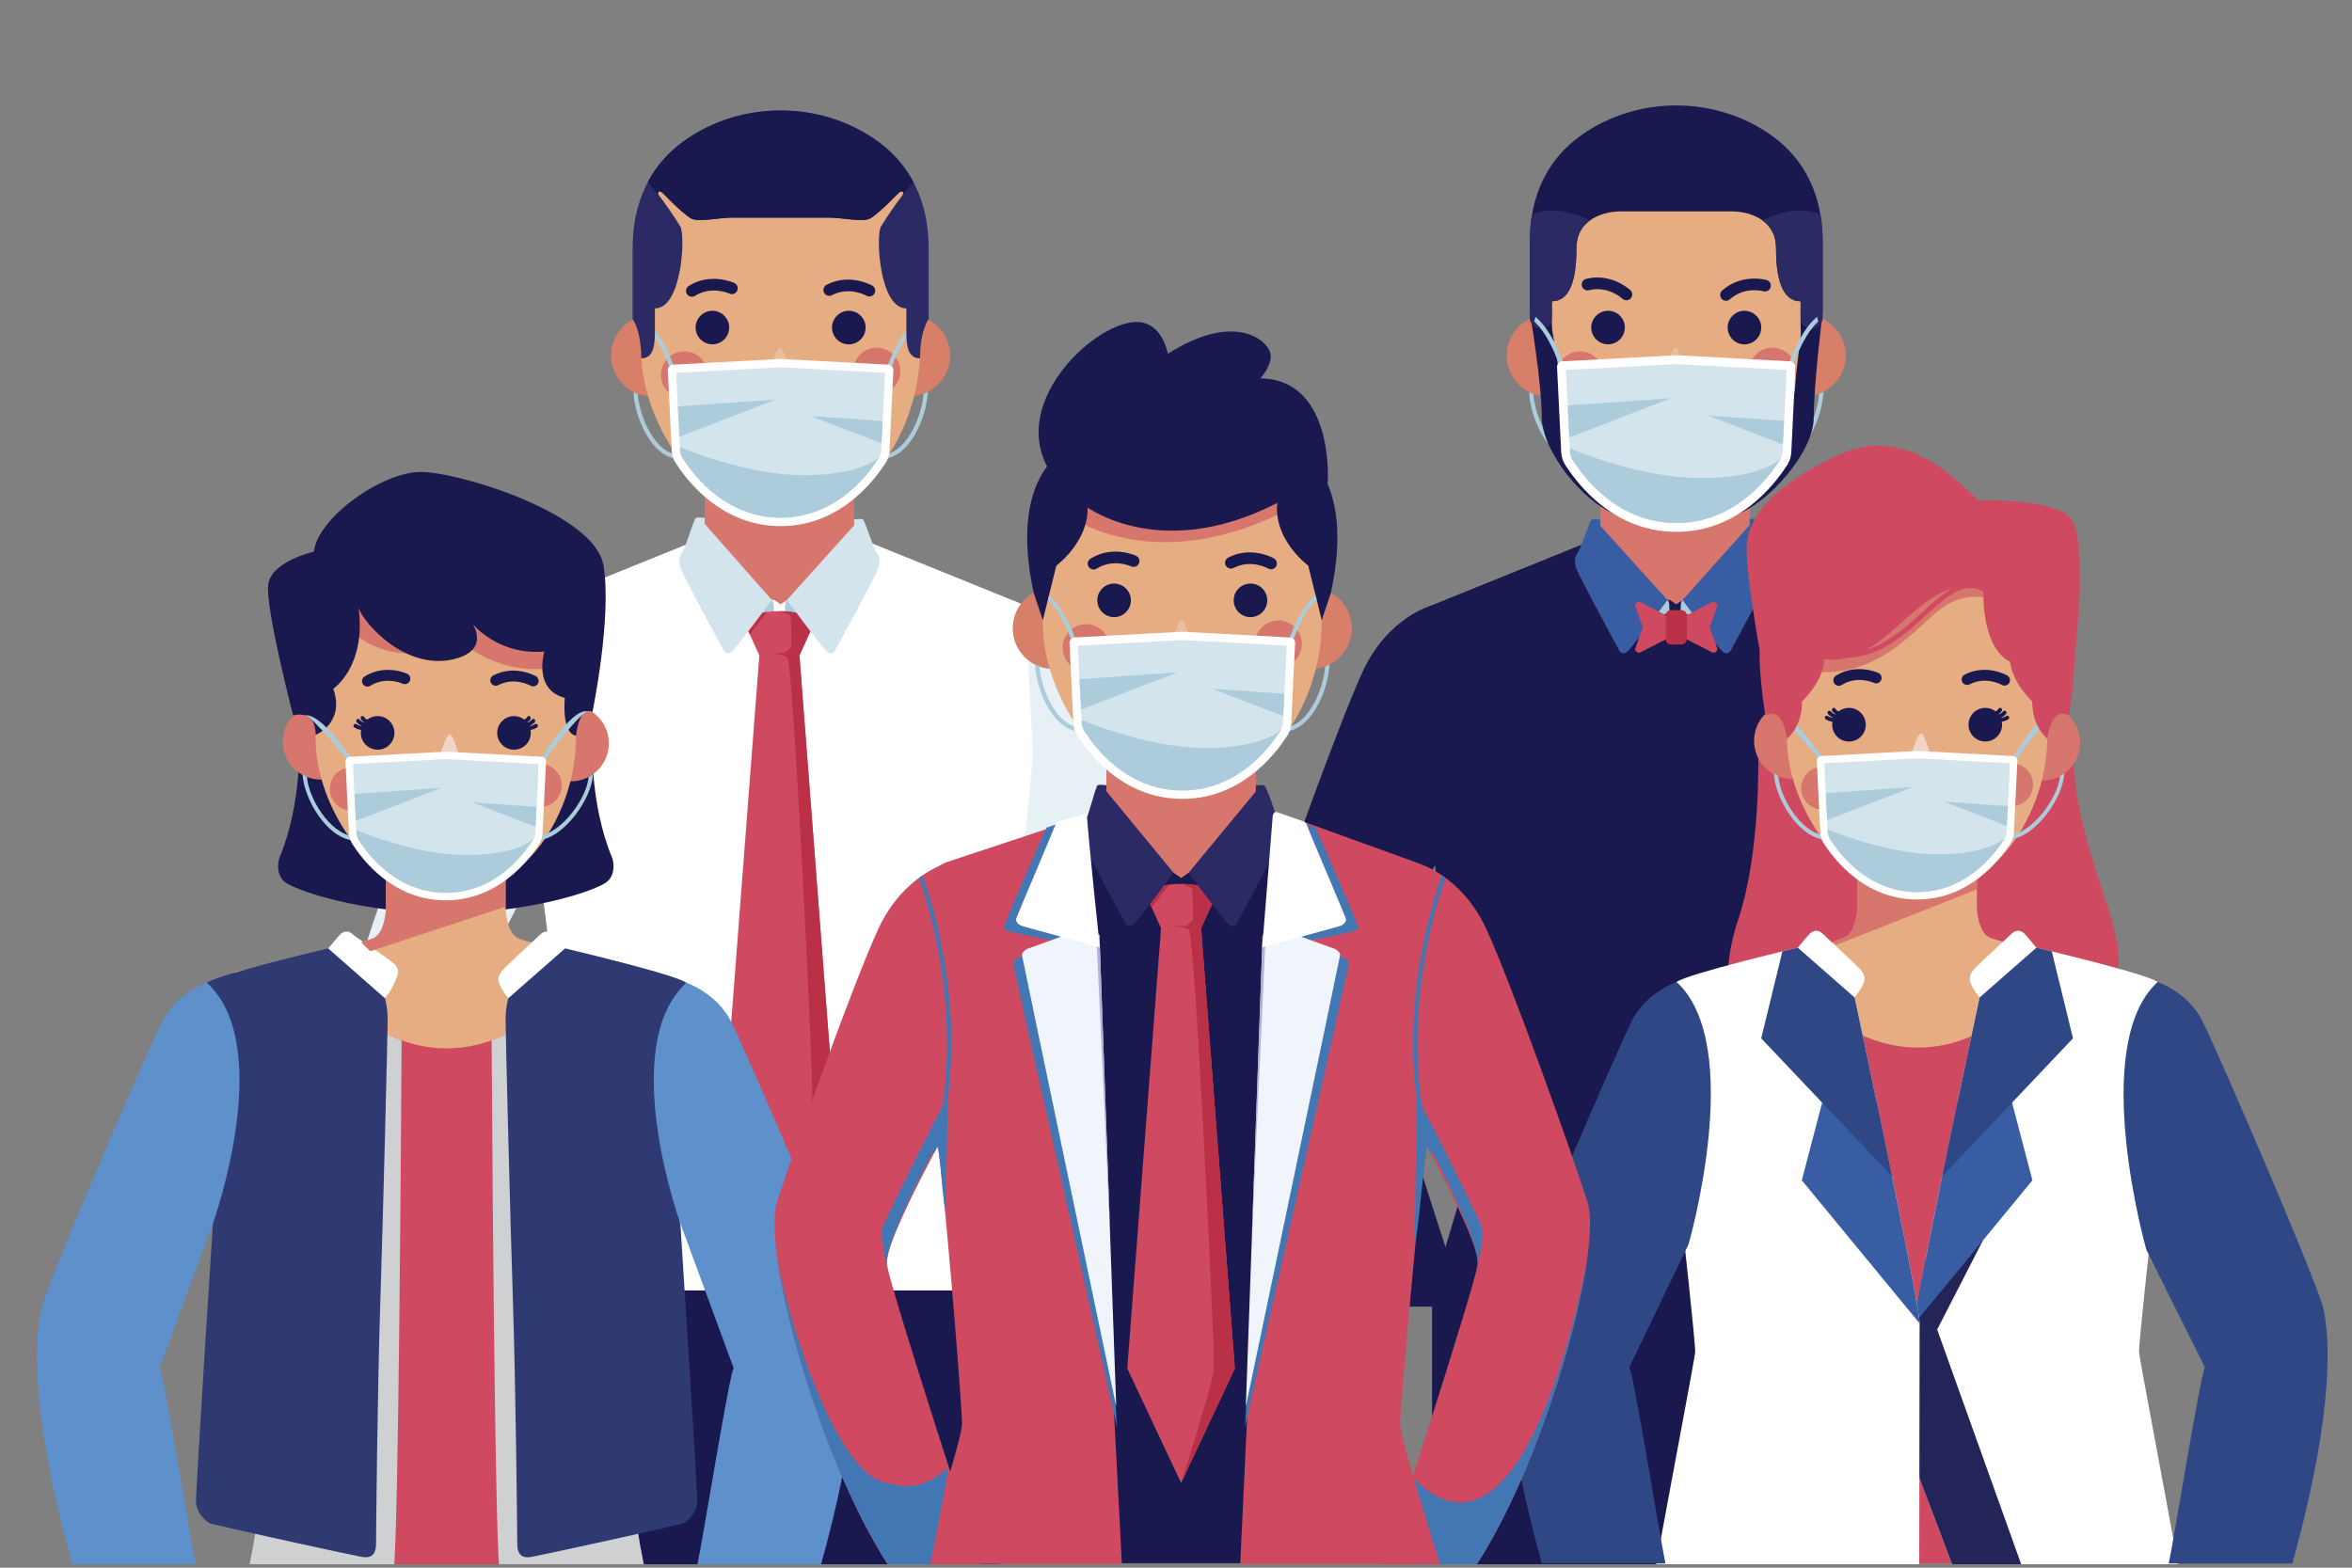 <?xml version="1.0" encoding="utf-8"?>
<!-- Generator: Adobe Illustrator 23.0.1, SVG Export Plug-In . SVG Version: 6.00 Build 0)  -->
<svg version="1.1" id="OBJECTS" xmlns="http://www.w3.org/2000/svg" xmlns:xlink="http://www.w3.org/1999/xlink" x="0px" y="0px"
	 viewBox="0 0 750 500" style="enable-background:new 0 0 750 500;" xml:space="preserve">
<rect x="0" y="0" width="750" height="500" fill="#808080" stroke="none"/>
<style type="text/css">
	.st0{fill-rule:evenodd;clip-rule:evenodd;fill:#19194F;}
	.st1{fill-rule:evenodd;clip-rule:evenodd;fill:#D7766D;}
	.st2{fill-rule:evenodd;clip-rule:evenodd;fill:#ACCBDB;}
	.st3{fill-rule:evenodd;clip-rule:evenodd;fill:#385DA2;}
	.st4{fill-rule:evenodd;clip-rule:evenodd;fill:#D77F68;}
	.st5{fill-rule:evenodd;clip-rule:evenodd;fill:#E6AD83;}
	.st6{fill-rule:evenodd;clip-rule:evenodd;fill:#EBBF9E;}
	.st7{fill-rule:evenodd;clip-rule:evenodd;fill:#12151D;}
	.st8{fill-rule:evenodd;clip-rule:evenodd;fill:#FFFFFF;}
	.st9{fill-rule:evenodd;clip-rule:evenodd;fill:#D26070;}
	.st10{fill-rule:evenodd;clip-rule:evenodd;fill:#CF4A60;}
	.st11{fill-rule:evenodd;clip-rule:evenodd;fill:#BA3147;}
	.st12{fill-rule:evenodd;clip-rule:evenodd;fill:#2C2A64;}
	.st13{fill-rule:evenodd;clip-rule:evenodd;fill:#D3E4EC;}
	.st14{fill-rule:evenodd;clip-rule:evenodd;fill:#E7F0F4;}
	.st15{fill-rule:evenodd;clip-rule:evenodd;fill:#F1D3C8;}
	.st16{fill-rule:evenodd;clip-rule:evenodd;fill:#CFD0D2;}
	.st17{fill-rule:evenodd;clip-rule:evenodd;fill:#2F3A72;}
	.st18{fill-rule:evenodd;clip-rule:evenodd;fill:#5E90CC;}
	.st19{fill-rule:evenodd;clip-rule:evenodd;fill:#232458;}
	.st20{fill-rule:evenodd;clip-rule:evenodd;fill:#304786;}
	.st21{fill-rule:evenodd;clip-rule:evenodd;fill:#4377B3;}
	.st22{fill-rule:evenodd;clip-rule:evenodd;fill:#F0F5FB;}
	.st23{fill-rule:evenodd;clip-rule:evenodd;fill:#ADB3D9;}
</style>
<g>
	<polygon class="st0" points="612.38,408.03 456.65,408.03 456.65,498.9 602.51,498.9 	"/>
	<path class="st0" d="M456.51,193.09c0,0-13.96,3.75-21.93,21.02c-7.98,17.26-27.41,71.76-32.27,87.05
		c-4.86,15.29,12.77,80.71,35.25,115.57h29.54c0,0-28.53-87.21-29.76-95.6c-1.23-8.38,27-57.21,27-57.21
		C472.12,239.46,471.65,215.03,456.51,193.09z"/>
	<path class="st1" d="M534.13,107.32L534.13,107.32c13.11,0,23.83,18.34,23.83,40.75v33.1c0,22.41-10.72,40.75-23.83,40.75l0,0
		c-13.11,0-23.83-18.34-23.83-40.75v-33.1C510.3,125.65,521.02,107.32,534.13,107.32z"/>
	<path class="st0" d="M612.53,193.09c0,0,13.96,3.75,21.93,21.02c7.98,17.26,27.41,71.76,32.27,87.05
		c4.86,15.29-12.77,80.71-35.25,115.57h-29.54c0,0,28.53-87.21,29.76-95.6c1.23-8.38-27-57.21-27-57.21
		C596.91,239.46,597.38,215.03,612.53,193.09z"/>
	<path class="st0" d="M540.38,190.93l-3.86,0.46l-2,1.37l-2-1.37l-3.86-0.46l-22.75-17.85l-49.4,20l-2.46,47.4
		c3.69,47.11,15.29,122.65,15.29,126.3c0,3.65-7.83,29.24-12.69,44.79h77.87h77.87c-4.86-15.56-12.69-41.14-12.69-44.79
		c0-3.65,11.6-79.19,15.29-126.3l-2.46-47.4l-49.4-20L540.38,190.93z"/>
	<path class="st2" d="M529.43,191.73l2.31-0.34c0,0,0.46,0.42,0.52,1.15c0.07,0.72,0.12,2.86,0.12,2.86l-1.77,0.55
		c0,0-3.5,0.09-3.47-0.04C527.18,195.77,529.43,191.73,529.43,191.73z"/>
	<path class="st2" d="M538.83,191.73l-2.31-0.34c0,0-0.46,0.42-0.52,1.15c-0.07,0.72-0.12,2.86-0.12,2.86l1.77,0.55
		c0,0,3.5,0.09,3.47-0.04C541.08,195.77,538.83,191.73,538.83,191.73z"/>
	<path class="st3" d="M557.96,165.53c0,0,2.05-0.31,2.76,0c0.71,0.31,3.12,8.85,4.61,10.95c0,0,1.35,1.73,0.35,4.62
		c-0.99,2.9-13.96,26.69-13.96,26.69s-0.92,1.26-2.41,0.03c-1.49-1.23-12.79-16.43-12.79-16.43l21.44-23.95V165.53z"/>
	<path class="st3" d="M510.3,165.77c0,0-2.05-0.31-2.76,0c-0.71,0.31-3.12,8.61-4.61,10.71c0,0-1.35,1.73-0.36,4.62
		c0.99,2.9,13.96,26.69,13.96,26.69s0.92,1.26,2.41,0.03c1.49-1.23,12.79-16.43,12.79-16.43l-21.44-23.72V165.77z"/>
	<g>
		<path class="st4" d="M577.4,100.54c0.32,0.05,0.64,0.1,0.95,0.17l0.01,0l0,0c5.79,1.25,10.15,6.37,10.22,12.54
			c0.08,7.17-5.66,13.06-12.83,13.14c-7.17,0.09-13.06-5.66-13.14-12.83c-0.05-4.17,1.87-7.9,4.89-10.31
			c-0.36,3.83,0.22,8.58,5.11,9.09l-0.09-7.49C572.48,101.81,575.32,100.44,577.4,100.54z"/>
		<path class="st4" d="M491.82,100.52c-0.32,0.04-0.64,0.09-0.95,0.16l-0.01,0v0c-5.8,1.17-10.24,6.22-10.4,12.39
			c-0.18,7.17,5.48,13.13,12.65,13.32c7.17,0.19,13.14-5.48,13.32-12.64c0.11-4.17-1.76-7.93-4.75-10.38
			c0.3,3.84-0.34,8.58-5.24,9.02l0.19-7.49C496.71,101.87,493.89,100.46,491.82,100.52z"/>
	</g>
	<path class="st5" d="M534.52,165.57c-24.24,0-44.47-29.91-44.47-53.53V80.67c0-24.46,20.01-44.46,44.46-44.46h0.01
		c24.45,0,44.46,20.01,44.46,44.46v30.71C578.98,137.26,561.34,165.57,534.52,165.57z"/>
	<g>
		<path class="st1" d="M565.04,110.88c-4.14,0.08-7.43,3.49-7.36,7.63c0.08,4.14,3.5,7.43,7.63,7.35c4.14-0.08,7.43-3.49,7.36-7.63
			C572.6,114.1,569.18,110.8,565.04,110.88z"/>
		<path class="st1" d="M503.71,112.07c-4.14,0.08-7.43,3.49-7.35,7.63c0.08,4.14,3.49,7.43,7.63,7.36c4.14-0.08,7.43-3.49,7.36-7.63
			C511.27,115.29,507.85,112,503.71,112.07z"/>
	</g>
	<path class="st0" d="M519.88,92.54c0.76,0.69,0.81,1.87,0.12,2.63c-0.69,0.76-1.87,0.81-2.63,0.12c-0.01-0.01-4.54-4.27-10.68-2.72
		c-1,0.25-2.02-0.35-2.27-1.35c-0.25-1,0.35-2.02,1.35-2.27C513.88,86.89,519.86,92.52,519.88,92.54z"/>
	<path class="st0" d="M563.29,89.29c1,0.26,1.59,1.28,1.33,2.27c-0.26,1-1.28,1.59-2.27,1.33c-0.01,0-6-1.67-10.71,2.56
		c-0.77,0.69-1.95,0.63-2.64-0.14c-0.69-0.77-0.63-1.95,0.14-2.64C555.36,87.08,563.27,89.28,563.29,89.29z"/>
	<path class="st6" d="M535.71,113.05c0.83,2.25,2.28,6.32,2.15,7.01c-0.17,0.96-5.1,1.84-6.39,0.58c-0.86-0.84,0.21-4.51,1.14-6.98
		C533.89,110.28,534.6,110.02,535.71,113.05z"/>
	<g>
		<path class="st7" d="M543.86,130.82c0,5.16-4.18,9.34-9.34,9.34c-5.16,0-9.34-4.18-9.34-9.34c0-0.95,0.77-1.72,1.72-1.72h15.25
			C543.09,129.1,543.86,129.87,543.86,130.82z"/>
		<path class="st8" d="M527.84,129.1h13.36v1.58c0,0.82-0.67,1.5-1.5,1.5h-10.37c-0.82,0-1.5-0.67-1.5-1.5V129.1z"/>
		<path class="st9" d="M541.29,137.26c-1.7,1.79-4.11,2.91-6.77,2.91c-2.66,0-5.07-1.12-6.77-2.91c1.7-1.79,4.11-2.91,6.77-2.91
			C537.18,134.35,539.59,135.47,541.29,137.26z"/>
	</g>
	<g>
		<path class="st0" d="M512.77,109.83c2.95,0,5.35-2.41,5.35-5.36c0-2.95-2.4-5.35-5.35-5.35c-2.95,0-5.36,2.41-5.36,5.35
			C507.41,107.42,509.82,109.83,512.77,109.83z"/>
		<path class="st0" d="M556.26,109.83c2.95,0,5.36-2.41,5.36-5.36c0-2.95-2.41-5.35-5.36-5.35c-2.95,0-5.35,2.41-5.35,5.35
			C550.91,107.42,553.31,109.83,556.26,109.83z"/>
	</g>
	<g>
		<g>
			<path class="st10" d="M521.37,193.13c0.29-1.43,1.59-1.14,1.59-1.14l8.23,4.2l3.33,3.87l-3.33,3.87l-8.23,4.2
				c0,0-1.3,0.28-1.59-1.14l2.49-6.93L521.37,193.13z"/>
			<path class="st10" d="M547.67,193.13c-0.29-1.43-1.59-1.14-1.59-1.14l-8.23,4.2l-3.33,3.87l3.33,3.87l8.23,4.2
				c0,0,1.3,0.28,1.59-1.14l-2.49-6.93L547.67,193.13z"/>
		</g>
		<path class="st11" d="M532.78,194.6h3.48c0.87,0,1.59,0.71,1.59,1.59v7.75c0,0.87-0.71,1.59-1.59,1.59h-3.48
			c-0.87,0-1.59-0.71-1.59-1.59v-7.75C531.19,195.31,531.9,194.6,532.78,194.6z"/>
	</g>
	<path class="st2" d="M567.4,146.39c-0.37,0.04-0.7-0.23-0.74-0.6c-0.04-0.37,0.23-0.71,0.6-0.75l0.24-0.03
		c4.03-0.5,7.33-4.22,9.55-8.72c1.71-3.48,2.77-7.4,3.03-10.7c0.47-0.17,0.94-0.38,1.39-0.6c-0.17,3.61-1.3,8.03-3.2,11.9
		c-2.4,4.87-6.04,8.9-10.59,9.47L567.4,146.39z"/>
	<path class="st2" d="M501.64,146.39c0.37,0.04,0.7-0.23,0.75-0.6c0.04-0.37-0.23-0.71-0.6-0.75l-0.24-0.03
		c-4.03-0.5-7.33-4.22-9.55-8.72c-1.71-3.48-2.77-7.4-3.03-10.7c-0.48-0.17-0.94-0.38-1.39-0.6c0.17,3.61,1.3,8.03,3.21,11.9
		c2.4,4.87,6.04,8.9,10.59,9.47L501.64,146.39z"/>
	<g>
		<path class="st0" d="M516.58,67.43c-4.74,0-13.89,2.24-13.89,11.7c0,9.46-1.79,16.95-7.83,16.95c0,0,0,3.27,0,7.42
			c0,4.15-0.4,8.34-4.32,8.34c0-8.92-2.72-12.43-2.72-12.43s0-11.93,0-22.37c0-10.43,2.93-24.45,16.63-34.07
			c17.72-12.45,42.41-12.45,60.13,0c13.69,9.62,16.63,23.64,16.63,34.07c0,10.43,0,22.37,0,22.37s-2.72,3.51-2.72,12.43
			c-3.91,0-4.32-4.19-4.32-8.34c0-4.15,0-7.42,0-7.42c-6.03,0-7.83-7.5-7.83-16.95c0-9.45-9.15-11.7-13.89-11.7
			C540.5,67.43,528.54,67.43,516.58,67.43z"/>
		<path class="st0" d="M487.82,99.42c0,0,3.81,22.77,3.81,33.53c0,10.76,13.14,27.6,24.56,31.52c11.41,3.91,15.38,3.67,18.33,3.67
			c2.95,0,6.92,0.24,18.33-3.67c11.41-3.91,25.51-20.52,25.51-31.28c0-10.76,2.86-33.77,2.86-33.77l-6.08-3.57
			c0,6.11-2.3,20.17-2.75,27.91c-0.47,7.98-6.49,8.72-14.29,10.81c-5.57,1.49-6.81,16.45-11.3,16.45c-4.49,0-7.25-1.72-8.5-2.24
			c-1.25-0.52-3.78-0.54-3.78-0.54s-2.53,0.01-3.78,0.54c-1.25,0.52-4.01,2.24-8.5,2.24c-4.49,0-4.78-15.2-10.34-16.69
			c-7.8-2.09-13.82-2.83-14.29-10.81c-0.45-7.74-3.7-21.57-3.7-27.67L487.82,99.42z"/>
		<path class="st12" d="M506.97,70.32c-2.45,1.79-4.28,4.57-4.28,8.8c0,9.46-1.79,16.95-7.83,16.95v0.84v1.35v3.1
			c0,1.94-1.58,3.52-3.52,3.52l0,0c-1.94,0-3.52-1.58-3.52-3.52v-4.45l0-0.14V77.05c0-2.64,0.19-5.51,0.69-8.48
			C496.68,64.58,506.97,70.32,506.97,70.32L506.97,70.32L506.97,70.32z M574.17,96.78l0,0.14v4.45c0,1.94,1.58,3.52,3.52,3.52l0,0
			c1.94,0,3.52-1.58,3.52-3.52v-3.1v-1.35V77.05c0-2.64-0.19-5.5-0.69-8.47l-0.01,0c-8.12-3.97-18.34,1.69-18.45,1.75
			c2.45,1.79,4.28,4.57,4.28,8.81c0,9.46,1.79,16.95,7.83,16.95V96.78z"/>
	</g>
	<path class="st2" d="M571,118.76c-0.11,0.38-0.51,0.59-0.89,0.48c-0.38-0.11-0.59-0.51-0.48-0.89c0.01-0.04,3.61-12.24,9.79-17.31
		l0.37,1.51C574.33,107.48,571.01,118.72,571,118.76z"/>
	<path class="st2" d="M498.04,118.76c0.11,0.38,0.51,0.59,0.89,0.48c0.38-0.11,0.59-0.51,0.48-0.89
		c-0.01-0.04-3.61-12.24-9.79-17.31l-0.37,1.51C494.71,107.48,498.03,118.72,498.04,118.76z"/>
	<g>
		<path class="st8" d="M534.52,113.3l36.59,1.96c0,0,1.46,0.42,1.42,1.76c-0.04,1.34-1.33,27.27-1.33,27.27s-0.06,2.33-1.51,4.35
			c-1.45,2.02-12.96,20.99-35.17,20.99c-22.21,0-33.72-18.98-35.17-20.99c-1.45-2.02-1.51-4.35-1.51-4.35s-1.28-25.92-1.33-27.27
			c-0.04-1.34,1.42-1.76,1.42-1.76L534.52,113.3z"/>
		<path class="st13" d="M534.52,116.12L499.36,118c0.31,8.71,0.9,17.46,1.29,26.17c0.04,0.93,0.45,2.09,0.99,2.84
			c0.98,1.36,1.85,2.7,2.91,4.03c1.93,2.44,4.08,4.71,6.44,6.73c6.71,5.75,14.63,9.06,23.54,9.06c8.91,0,16.82-3.32,23.54-9.06
			c2.36-2.02,4.52-4.29,6.44-6.73c1.05-1.33,1.93-2.67,2.91-4.03c0.54-0.75,0.95-1.91,0.99-2.84c0.39-8.71,0.98-17.46,1.29-26.17
			L534.52,116.12z"/>
		<path class="st2" d="M499.88,129.31c0.18,3.4,0.37,6.81,0.54,10.21L532.86,127L499.88,129.31L499.88,129.31z M500.6,143.01
			l0.05,1.15c0.04,0.93,0.45,2.09,0.99,2.84c0.98,1.36,1.85,2.7,2.91,4.03c1.93,2.44,4.08,4.71,6.44,6.73
			c6.71,5.75,14.63,9.06,23.54,9.06c8.91,0,16.82-3.32,23.54-9.06c2.36-2.02,4.52-4.29,6.44-6.73c1.05-1.33,1.93-2.67,2.91-4.03
			c0.15-0.2,0.28-0.44,0.41-0.69c0,0-5.7,6.17-25.5,6.17C522.52,152.47,500.6,143.01,500.6,143.01L500.6,143.01z M568.51,141.73
			c0.12-2.49,0.25-4.99,0.39-7.49l-24.18-1.69L568.51,141.73z"/>
	</g>
	<g>
		<g>
			<path class="st14" d="M170.91,193.09c0,0-13.95,3.75-21.93,21.02c-7.98,17.26-27.41,71.76-32.27,87.05
				c-4.86,15.29,12.77,80.71,35.25,115.57h29.54c0,0-28.53-87.21-29.76-95.6c-1.23-8.38,27-57.21,27-57.21
				C186.53,239.46,186.06,215.03,170.91,193.09z"/>
			<path class="st1" d="M248.54,107.32L248.54,107.32c13.11,0,23.83,18.34,23.83,40.75v33.1c0,22.41-10.72,40.75-23.83,40.75l0,0
				c-13.11,0-23.83-18.34-23.83-40.75v-33.1C224.7,125.65,235.43,107.32,248.54,107.32z"/>
			<path class="st14" d="M326.93,193.09c0,0,13.95,3.75,21.93,21.02c7.98,17.26,27.41,71.76,32.27,87.05
				c4.86,15.29-12.77,80.71-35.25,115.57h-29.54c0,0,28.53-87.21,29.76-95.6c1.23-8.38-27-57.21-27-57.21
				C311.31,239.46,311.79,215.03,326.93,193.09z"/>
			<path class="st8" d="M254.78,190.93l-3.86,0.46l-2,1.37l-2-1.37l-3.86-0.46l-22.75-17.85l-49.4,20l-2.46,47.4
				c3.69,47.11,15.29,122.65,15.29,126.3c0,3.65-7.83,29.24-12.69,44.79h77.87h77.86c-4.85-15.56-12.69-41.14-12.69-44.79
				c0-3.65,11.6-79.19,15.29-126.3l-2.46-47.4l-49.4-20L254.78,190.93z"/>
			<polygon class="st10" points="253.86,203.36 254.92,209.03 265.7,349.47 248.54,385.96 231.37,349.47 242.14,209.03 
				243.21,203.36 248.54,206.81 			"/>
			<path class="st11" d="M253.86,203.36l1.06,5.67l10.77,140.44l-17.16,36.5c0,0,10.08-31.43,10.48-36.3
				c0.4-4.87-6.07-138.81-7.96-140.06c-1.9-1.25-5.68-1.13-5.68-1.13l2.42-2.15l0.75,0.48L253.86,203.36z"/>
			<path class="st2" d="M243.83,191.73l2.31-0.34c0,0,0.46,0.42,0.52,1.15c0.07,0.72,0.12,2.86,0.12,2.86l-1.77,0.55
				c0,0-3.5,0.09-3.47-0.04C241.58,195.77,243.83,191.73,243.83,191.73z"/>
			<path class="st2" d="M253.23,191.73l-2.31-0.34c0,0-0.46,0.42-0.52,1.15c-0.07,0.72-0.12,2.86-0.12,2.86l1.77,0.55
				c0,0,3.5,0.09,3.47-0.04C255.48,195.77,253.23,191.73,253.23,191.73z"/>
			<path class="st10" d="M242.14,209.03l-5.03-11.04c4.35-4.09,18.49-4.09,22.84,0l-5.03,11.04
				C251.38,208.09,245.69,208.09,242.14,209.03z"/>
			<path class="st11" d="M239.12,202.39l-2-4.4c1.57-1.47,4.4-2.41,7.58-2.83L239.12,202.39L239.12,202.39z M248.65,194.92
				c4.58,0.02,9.15,1.04,11.31,3.07l-5.03,11.04c-1.37-0.36-3.05-0.58-4.82-0.67c0.95-0.76,2.2-1.81,2.24-2.06
				c0.07-0.41-0.02-9.9-0.42-10.06L248.65,194.92z"/>
			<path class="st13" d="M272.36,165.65c0,0,2.06-0.31,2.76,0c0.71,0.31,3.12,8.73,4.61,10.83c0,0,1.35,1.73,0.35,4.62
				c-0.99,2.9-13.96,26.69-13.96,26.69s-0.92,1.26-2.41,0.03c-1.49-1.23-12.79-16.43-12.79-16.43l21.44-23.84V165.65z"/>
			<path class="st13" d="M224.7,165.17c0,0-2.06-0.31-2.76,0c-0.71,0.31-3.12,9.21-4.61,11.3c0,0-1.35,1.73-0.35,4.62
				c0.99,2.9,13.96,26.69,13.96,26.69s0.92,1.26,2.41,0.03c1.49-1.23,12.79-16.43,12.79-16.43l-21.44-24.31V165.17z"/>
			<g>
				<path class="st4" d="M291.8,100.54c0.32,0.05,0.64,0.1,0.95,0.17l0.01,0l0,0c5.79,1.25,10.15,6.37,10.22,12.54
					c0.08,7.17-5.66,13.06-12.83,13.14c-7.17,0.09-13.06-5.66-13.14-12.83c-0.05-4.17,1.87-7.9,4.89-10.31
					c-0.36,3.83,0.22,8.58,5.11,9.09l-0.09-7.49C286.89,101.81,289.72,100.44,291.8,100.54z"/>
				<path class="st4" d="M206.22,100.52c-0.32,0.04-0.64,0.09-0.95,0.16l-0.01,0v0c-5.8,1.17-10.23,6.22-10.4,12.39
					c-0.18,7.17,5.48,13.13,12.65,13.32c7.17,0.19,13.13-5.48,13.32-12.64c0.11-4.17-1.76-7.93-4.75-10.38
					c0.3,3.84-0.34,8.58-5.23,9.02l0.19-7.49C211.12,101.87,208.3,100.46,206.22,100.52z"/>
			</g>
			<path class="st5" d="M248.92,165.57c-24.25,0-44.47-29.91-44.47-53.53V80.67c0-24.46,20.01-44.46,44.46-44.46h0.01
				c24.45,0,44.46,20.01,44.46,44.46v30.71C293.39,137.26,275.74,165.57,248.92,165.57z"/>
			<g>
				<path class="st1" d="M279.45,110.88c-4.14,0.08-7.43,3.49-7.36,7.63c0.08,4.14,3.5,7.43,7.63,7.35
					c4.14-0.08,7.43-3.49,7.36-7.63C287,114.1,283.58,110.8,279.45,110.88z"/>
				<path class="st1" d="M218.12,112.07c-4.14,0.08-7.43,3.49-7.36,7.63c0.08,4.14,3.49,7.43,7.63,7.36
					c4.14-0.08,7.43-3.49,7.35-7.63C225.67,115.29,222.26,112,218.12,112.07z"/>
			</g>
			<g>
				<path class="st0" d="M234.15,90.25c0.94,0.43,1.35,1.53,0.93,2.47c-0.42,0.94-1.53,1.35-2.47,0.93
					c-0.01-0.01-5.63-2.66-10.99,0.71c-0.87,0.55-2.03,0.29-2.58-0.59c-0.55-0.87-0.29-2.03,0.59-2.58
					C226.71,86.74,234.13,90.25,234.15,90.25z"/>
				<path class="st0" d="M278.13,91.08c0.9,0.5,1.22,1.63,0.72,2.53c-0.5,0.9-1.63,1.22-2.53,0.72c-0.02-0.01-5.4-3.11-11.02-0.19
					c-0.91,0.48-2.04,0.12-2.52-0.79c-0.48-0.92-0.12-2.05,0.8-2.52C270.99,86.97,278.11,91.07,278.13,91.08z"/>
			</g>
			<path class="st6" d="M250.12,113.05c0.83,2.25,2.28,6.32,2.15,7.01c-0.17,0.96-5.1,1.84-6.39,0.58
				c-0.86-0.84,0.21-4.51,1.14-6.98C248.29,110.28,249,110.02,250.12,113.05z"/>
			<g>
				<path class="st7" d="M258.26,130.82c0,5.16-4.19,9.34-9.34,9.34c-5.16,0-9.34-4.18-9.34-9.34c0-0.95,0.77-1.72,1.72-1.72h15.25
					C257.49,129.1,258.26,129.87,258.26,130.82z"/>
				<path class="st8" d="M242.24,129.1h13.36v1.58c0,0.82-0.67,1.5-1.5,1.5h-10.37c-0.82,0-1.5-0.67-1.5-1.5V129.1z"/>
				<path class="st9" d="M255.69,137.26c-1.7,1.79-4.11,2.91-6.77,2.91c-2.66,0-5.07-1.12-6.77-2.91c1.7-1.79,4.11-2.91,6.77-2.91
					C251.59,134.35,253.99,135.47,255.69,137.26z"/>
			</g>
			<g>
				<path class="st0" d="M227.17,109.83c2.95,0,5.35-2.41,5.35-5.36c0-2.95-2.41-5.35-5.35-5.35c-2.95,0-5.36,2.41-5.36,5.35
					C221.82,107.42,224.22,109.83,227.17,109.83z"/>
				<path class="st0" d="M270.67,109.83c2.95,0,5.36-2.41,5.36-5.36c0-2.95-2.41-5.35-5.36-5.35c-2.95,0-5.36,2.41-5.36,5.35
					C265.31,107.42,267.72,109.83,270.67,109.83z"/>
			</g>
			<path class="st2" d="M283.45,119.65c-0.11,0.36-0.48,0.56-0.84,0.45c-0.36-0.11-0.56-0.48-0.45-0.84
				c0.01-0.04,3.42-11.59,9.27-16.39l0.35,1.43C286.61,108.97,283.46,119.61,283.45,119.65z"/>
			<path class="st2" d="M281.81,146.39c-0.37,0.04-0.7-0.23-0.74-0.6c-0.04-0.37,0.23-0.71,0.6-0.75l0.24-0.03
				c4.03-0.5,7.33-4.22,9.55-8.72c1.71-3.48,2.77-7.4,3.03-10.7c0.48-0.17,0.94-0.38,1.38-0.6c-0.17,3.61-1.3,8.03-3.2,11.9
				c-2.4,4.87-6.04,8.9-10.59,9.47L281.81,146.39z"/>
			<path class="st2" d="M214.39,119.65c0.11,0.36,0.48,0.56,0.84,0.45c0.36-0.11,0.56-0.48,0.46-0.84
				c-0.01-0.04-3.42-11.59-9.27-16.39l-0.35,1.43C211.24,108.97,214.38,119.61,214.39,119.65z"/>
			<path class="st2" d="M216.04,146.39c0.37,0.04,0.7-0.23,0.75-0.6c0.04-0.37-0.23-0.71-0.6-0.75l-0.24-0.03
				c-4.03-0.5-7.33-4.22-9.55-8.72c-1.71-3.48-2.77-7.4-3.03-10.7c-0.47-0.17-0.94-0.38-1.39-0.6c0.17,3.61,1.3,8.03,3.2,11.9
				c2.4,4.87,6.04,8.9,10.59,9.47L216.04,146.39z"/>
			<g>
				<path class="st8" d="M248.92,114.48l34.63,1.85c0,0,1.38,0.4,1.34,1.67c-0.04,1.27-1.25,25.81-1.25,25.81s-0.06,2.21-1.43,4.12
					c-1.37,1.91-12.27,19.87-33.29,19.87c-21.02,0-31.92-17.96-33.29-19.87c-1.37-1.91-1.43-4.12-1.43-4.12s-1.21-24.54-1.25-25.81
					c-0.04-1.27,1.34-1.67,1.34-1.67L248.92,114.48z"/>
				<path class="st13" d="M248.92,117.14l-33.28,1.78c0.29,8.24,0.85,16.53,1.22,24.77c0.04,0.88,0.43,1.98,0.93,2.68
					c0.93,1.29,1.76,2.55,2.75,3.81c1.82,2.31,3.86,4.46,6.1,6.37c6.35,5.44,13.84,8.58,22.28,8.58c8.44,0,15.93-3.14,22.28-8.58
					c2.23-1.91,4.27-4.06,6.1-6.37c1-1.26,1.82-2.52,2.75-3.81c0.51-0.71,0.89-1.8,0.93-2.68c0.37-8.24,0.93-16.53,1.22-24.77
					L248.92,117.14z"/>
				<path class="st2" d="M216.13,129.63c0.17,3.22,0.35,6.45,0.52,9.66l30.7-11.84L216.13,129.63L216.13,129.63z M216.81,142.6
					l0.05,1.09c0.04,0.88,0.43,1.98,0.93,2.68c0.93,1.29,1.76,2.55,2.75,3.81c1.82,2.31,3.86,4.46,6.1,6.37
					c6.35,5.44,13.84,8.58,22.28,8.58c8.44,0,15.93-3.14,22.28-8.58c2.23-1.91,4.27-4.06,6.1-6.37c1-1.26,1.82-2.52,2.75-3.81
					c0.14-0.19,0.27-0.42,0.38-0.65c0,0-5.4,5.84-24.14,5.84C237.56,151.56,216.81,142.6,216.81,142.6L216.81,142.6z M281.09,141.39
					c0.11-2.36,0.24-4.73,0.37-7.09l-22.89-1.6L281.09,141.39z"/>
			</g>
			<g>
				<path class="st12" d="M248.92,35.25c10.72,0,21.44,3.15,30.4,9.44c13.84,9.72,16.81,23.9,16.81,34.44c0,10.55,0,22.61,0,22.61
					s-2.75,3.55-2.75,12.56c-3.96,0-4.36-4.24-4.36-8.43c0-4.19,0-7.5,0-7.5c-8.7,0-9.75-23.3-8.12-26.09
					c1.32-2.27,5.44-8.27,6.88-10.02c0,0,0.6-0.81,0-1.15c-0.6-0.35-1.07,0.23-3.55,2.75c-2.47,2.51-5.48,5.15-6.92,5.89
					c-2.16,1.11-9.27-0.35-12.73-0.35h-15.65h-15.65c-3.46,0-10.57,1.46-12.73,0.35c-1.44-0.74-4.45-3.38-6.92-5.89
					c-2.47-2.51-2.95-3.1-3.55-2.75c-0.6,0.35,0,1.15,0,1.15c1.44,1.75,5.56,7.75,6.88,10.02c1.62,2.79,0.58,26.09-8.12,26.09
					c0,0,0,3.31,0,7.5c0,4.19-0.41,8.43-4.36,8.43c0-9.02-2.75-12.56-2.75-12.56s0-12.06,0-22.61c0-10.55,2.96-24.72,16.81-34.44
					C227.48,38.4,238.2,35.25,248.92,35.25z"/>
				<path class="st0" d="M210.07,61.12c0.6-0.35,1.08,0.23,3.55,2.75c2.47,2.51,5.48,5.15,6.92,5.89c2.16,1.11,9.27-0.35,12.73-0.35
					h15.65h15.65c3.46,0,10.57,1.46,12.73,0.35c1.44-0.74,4.45-3.38,6.92-5.89c2.47-2.51,2.95-3.1,3.55-2.75c0.6,0.35,0,1.15,0,1.15
					l0.81-0.95l2.72-3.19c-2.56-4.85-6.38-9.51-11.98-13.45c-8.96-6.29-19.68-9.44-30.4-9.44c-10.72,0-21.44,3.15-30.4,9.44
					c-5.6,3.93-9.42,8.59-11.98,13.45l2.72,3.19l0.81,0.95C210.07,62.27,209.47,61.47,210.07,61.12z"/>
			</g>
		</g>
		<polygon class="st0" points="326.79,411.58 198.12,411.58 198.12,498.9 318.63,498.9 		"/>
	</g>
	<path class="st0" d="M95.37,235.62c0,0,1.22,20.16-6.38,38.31c0,0-1.37,4.54,1.67,7.23c3.04,2.69,24.31,10.08,51.5,10.08
		c27.19,0,48.46-7.39,51.5-10.08c3.04-2.69,1.67-7.23,1.67-7.23c-7.59-18.15-6.38-38.31-6.38-38.31L142.16,231L95.37,235.62z"/>
	<path class="st5" d="M83.21,498.9c4.24-22.24,1.21-42.66-3.09-72.98c-8.17-15.87-14.43-44.72-10.1-65.4
		c4.33-20.68,4.81-50.54,4.81-50.54s40.75-8.97,44.36-10.77c3.61-1.8,3.94-9.38,3.94-9.38l19.03-4.09l19.03,4.09
		c0,0,0.33,7.57,3.93,9.38c3.61,1.8,44.36,10.77,44.36,10.77s0.49,29.86,4.81,50.54c4.33,20.68-1.92,49.53-10.1,65.4
		c-4.3,30.33-7.32,50.74-3.09,72.98H83.21z"/>
	<path class="st5" d="M142.16,241.86L142.16,241.86c10.48,0,19.05,8.57,19.05,19.05v36.46c0,10.48-8.57,19.05-19.05,19.05l0,0
		c-10.47,0-19.05-8.57-19.05-19.05V260.9C123.11,250.43,131.68,241.86,142.16,241.86z"/>
	<g>
		<path class="st1" d="M183.7,225.08c0.3,0.04,0.6,0.09,0.89,0.16l0.01,0l0,0c5.4,1.17,9.48,5.94,9.55,11.7
			c0.08,6.69-5.28,12.19-11.98,12.27c-6.69,0.08-12.19-5.28-12.27-11.97c-0.05-3.89,1.74-7.38,4.57-9.63
			c-0.33,3.58,0.2,8.01,4.77,8.49l-0.08-6.99C179.11,226.27,181.76,224.99,183.7,225.08z"/>
		<path class="st1" d="M100.79,224.5c-0.3,0.04-0.6,0.09-0.89,0.15l-0.01,0l0,0c-5.42,1.09-9.56,5.81-9.71,11.57
			c-0.17,6.69,5.12,12.26,11.81,12.43c6.69,0.17,12.26-5.11,12.43-11.8c0.1-3.89-1.64-7.4-4.43-9.69c0.28,3.58-0.31,8.01-4.89,8.42
			l0.18-6.99C105.36,225.76,102.73,224.44,100.79,224.5z"/>
	</g>
	<path class="st5" d="M142.16,285.79c-22.63,0-41.51-27.93-41.51-49.97v-29.29c0-22.83,18.68-41.51,41.5-41.51h0.01
		c22.82,0,41.51,18.68,41.51,41.51v28.67C183.67,259.36,167.2,285.79,142.16,285.79z"/>
	<path class="st1" d="M105.16,187.78c2.4-4.69,5.66-8.88,9.58-12.34l47.18,6.42c0,0,16.99,11.77,21.58,20.91
		c0.11,1.24,0.17,2.49,0.17,3.76v3.13c-0.97,1.25-2.72,2.24-5.48,2.87c-21.07,4.8-35.64-11.77-35.64-11.77s13.79,0.46-4.8,6.35
		c-18.59,5.89-31.14-11-31.14-11L105.16,187.78z"/>
	<g>
		<path class="st1" d="M172.17,243.68c-3.78,0.07-6.79,3.19-6.72,6.97c0.07,3.78,3.19,6.79,6.97,6.72c3.78-0.07,6.79-3.19,6.72-6.98
			C179.08,246.62,175.95,243.61,172.17,243.68z"/>
		<path class="st1" d="M111.89,244.77c-3.78,0.07-6.79,3.19-6.72,6.98c0.07,3.78,3.19,6.79,6.97,6.72c3.78-0.07,6.79-3.19,6.72-6.97
			C118.8,247.71,115.67,244.7,111.89,244.77z"/>
	</g>
	<path class="st0" d="M129.82,214.89c0.87,0.4,1.26,1.43,0.86,2.3c-0.4,0.87-1.43,1.26-2.3,0.87c-0.02-0.01-5.26-2.49-10.27,0.66
		c-0.81,0.51-1.89,0.27-2.41-0.55c-0.51-0.81-0.27-1.89,0.55-2.41C122.87,211.6,129.8,214.88,129.82,214.89z"/>
	<path class="st0" d="M170.87,215.66c0.84,0.47,1.14,1.53,0.68,2.36c-0.47,0.84-1.53,1.14-2.37,0.68
		c-0.01-0.01-5.04-2.91-10.28-0.18c-0.85,0.44-1.91,0.11-2.35-0.74c-0.44-0.85-0.11-1.91,0.75-2.35
		C164.21,211.82,170.85,215.65,170.87,215.66z"/>
	<path class="st8" d="M131.88,255.97c-0.06,6.79,5.39,12.34,12.18,12.4c6.79,0.06,12.34-5.39,12.4-12.18l-0.02,0
		c0.01-1.17-0.93-2.13-2.1-2.14l-20.29-0.18c-1.17-0.01-2.13,0.94-2.14,2.1H131.88z"/>
	<path class="st8" d="M136.37,265.57c2.09,1.72,4.77,2.76,7.69,2.79c2.38,0.02,4.61-0.64,6.51-1.8c-0.92-2.53-3.66-4.44-6.98-4.59
		C140.41,261.82,137.62,263.32,136.37,265.57z"/>
	<path class="st8" d="M153.64,254.04l-19.07-0.17c-0.32,2.11,0.63,4.25,2.05,4.72c1.72,0.58,15.52,0.35,16.51-0.73
		C153.61,257.34,153.69,255.65,153.64,254.04z"/>
	<path class="st15" d="M144.98,236.71c0.89,2.53,2.44,7.1,2.31,7.82c-0.19,1-5.47,1.26-6.86-0.27c-0.92-1.02,0.22-4.81,1.22-7.34
		C143.03,233.49,143.79,233.31,144.98,236.71z"/>
	<path class="st10" d="M187.21,304.93l-8.18,110.39l16.82,0.44c0,0,3.28,53.38,9.4,83.14H79.59c6.12-29.76,9.4-83.14,9.4-83.14
		l16.81-0.44l-8.18-110.39C121.59,344.16,163.25,344.16,187.21,304.93z"/>
	<g>
		<path class="st16" d="M125.77,498.9H79.59c6.12-29.76,9.4-83.14,9.4-83.14l16.81-0.44l-6.58-88.85c5.7-0.96,10.81-1.74,15.1-2.34
			c4.4,3.42,9.02,5.97,13.75,7.68c-0.95,158.12-2.33,166.39-2.33,166.39L125.77,498.9z"/>
		<path class="st16" d="M185.62,326.46l-6.58,88.85l16.82,0.44c0,0,3.28,53.38,9.4,83.14h-46.19l0.03-0.7c0,0-1.38-8.27-2.33-166.39
			c4.74-1.7,9.36-4.26,13.75-7.68C174.81,324.73,179.92,325.5,185.62,326.46z"/>
	</g>
	<path class="st8" d="M162.09,318.38c0,0-2.09-2.56-2.79-4.42c-0.7-1.86-0.46-3.14,1.63-5.23c2.09-2.09,9.99-9.41,11.5-10.81
		c1.51-1.39,3.08-0.75,3.89,0.06c0.81,0.81,3.87,4.51,3.87,4.51S174.93,312.39,162.09,318.38z"/>
	<path class="st17" d="M162.09,318.38c0,0-0.87,2.85-0.87,6.92c0,4.07,1.39,60.66,2.32,89.01c0.93,28.35,1.4,74.6,1.4,78.09
		c0,3.49,1.63,4.65,4.41,4.18c2.79-0.46,36.95-7.9,48.57-10.69c0,0,4.42-2.56,4.42-7.21c0-4.65-5.35-87.85-5.35-87.85
		s-10.6-55.69,7.02-71.77c0,0-1.67-2.95-5.16-5.62c-3.49-2.67-38.66-10.95-38.66-10.95L162.09,318.38z"/>
	<path class="st8" d="M122.75,318.38c0,0,2.09-2.56,2.79-4.42c0.7-1.86,2.47-4.24,0.38-6.33c-2.09-2.09-12-8.31-13.51-9.7
		c-1.51-1.39-3.08-0.75-3.89,0.06c-0.81,0.81-3.87,4.51-3.87,4.51S109.91,312.39,122.75,318.38z"/>
	<path class="st17" d="M122.75,318.38c0,0,0.87,2.85,0.87,6.92c0,4.07-1.4,60.66-2.32,89.01c-0.93,28.35-1.39,74.6-1.39,78.09
		c0,3.49-1.63,4.65-4.42,4.18c-2.79-0.46-36.95-7.9-48.57-10.69c0,0-4.42-2.56-4.42-7.21c0-4.65,5.35-87.85,5.35-87.85
		s10.6-55.69-7.02-71.77c0,0,1.67-2.95,5.16-5.62c3.49-2.67,38.66-10.95,38.66-10.95L122.75,318.38z"/>
	<path class="st1" d="M161.2,289.17v-9.1c-5.47,3.55-11.79,5.66-18.78,5.71c-0.09,0-0.18,0-0.27,0c-0.09,0-0.18,0-0.27,0
		c-6.73-0.07-13.13-2.6-18.78-6.7v11c-0.1,1.37-0.72,7.51-3.92,9.11c-0.56,0.28-1.99,0.73-4.03,1.29c0.39,0.36,2.47,2.53,2.89,2.92
		L161.2,289.17z"/>
	<path class="st0" d="M100.65,234.38c0,0,9.41-3.72,5.63-14.72c0,0,10.54-6.97,8.06-25.88c1.22,4.59,15.48,21.1,31.61,16.11
		c10.03-3.1,4.8-10.85,4.8-10.85s8.13,10.07,22.85,8.75c0,0-3.77,12.08,6.51,14.8c0,0-1.17,11.15,3.56,12.08
		c0,0,0.98-9.87,5.25-7.57c0,0,6.29-30.39,3.51-46.82c-2.79-16.42-45.86-29.75-58.26-29.75c-12.4,0-32.85,14.56-34.09,25.41
		c0,0-13.63,3.1-14.56,10.54c-0.93,7.44,7.96,41.71,7.96,41.71S100.65,225.86,100.65,234.38z"/>
	<path class="st0" d="M120.41,228.39c-1.23,0-2.36,0.41-3.26,1.11c-0.29-0.08-0.74-0.29-1-0.79c-0.16-0.3-0.53-0.42-0.83-0.27
		c-0.3,0.16-0.43,0.53-0.27,0.83c0.29,0.58,0.74,0.94,1.16,1.16l-0.04,0.06c-0.5-0.14-1.05-0.41-1.5-0.97
		c-0.22-0.26-0.61-0.31-0.87-0.09c-0.27,0.21-0.31,0.6-0.09,0.87c0.54,0.67,1.2,1.06,1.82,1.27l-0.01,0.01
		c-0.58-0.04-1.23-0.2-1.86-0.61c-0.29-0.18-0.67-0.1-0.86,0.19c-0.18,0.29-0.1,0.67,0.19,0.86c0.64,0.41,1.3,0.64,1.92,0.74
		l0.24,0.03c-0.06,0.31-0.09,0.63-0.09,0.96c0,2.96,2.4,5.36,5.36,5.36c2.96,0,5.35-2.4,5.35-5.36
		C125.77,230.79,123.37,228.39,120.41,228.39L120.41,228.39z M163.91,228.39c-2.96,0-5.36,2.4-5.36,5.36c0,2.96,2.4,5.36,5.36,5.36
		c2.96,0,5.35-2.4,5.35-5.36c0-0.33-0.03-0.66-0.09-0.97l0.16-0.02c0.62-0.1,1.27-0.32,1.92-0.74c0.29-0.18,0.37-0.57,0.19-0.86
		c-0.18-0.29-0.57-0.37-0.86-0.19c-0.6,0.39-1.22,0.55-1.78,0.6l-0.01-0.03c0.6-0.22,1.23-0.6,1.75-1.25
		c0.21-0.27,0.17-0.66-0.09-0.87c-0.27-0.21-0.66-0.17-0.87,0.09c-0.43,0.53-0.96,0.81-1.43,0.95l-0.06-0.07
		c0.4-0.22,0.82-0.57,1.1-1.13c0.15-0.3,0.04-0.68-0.27-0.83c-0.3-0.16-0.68-0.03-0.83,0.27c-0.24,0.47-0.65,0.68-0.94,0.77
		C166.24,228.8,165.12,228.39,163.91,228.39z"/>
	<g>
		<path class="st2" d="M173.45,242.95c-0.1,0.36-0.48,0.56-0.84,0.46c-0.36-0.11-0.56-0.48-0.45-0.84
			c0.01-0.04,9.82-16.54,15.02-15.72l-1.47,1.14C180.54,232.64,173.46,242.91,173.45,242.95z"/>
		<path class="st2" d="M111.12,242.72c0.11,0.36,0.48,0.56,0.84,0.46c0.36-0.11,0.56-0.48,0.46-0.84
			c-0.01-0.04-9.93-14.99-15.13-14.17l0.8,0.34l0.64,0.43C103.9,233.59,111.11,242.68,111.12,242.72z"/>
		<path class="st2" d="M112.69,268.07c0.37,0.04,0.71-0.23,0.75-0.6c0.04-0.37-0.23-0.71-0.6-0.75l-0.24-0.02
			c-7.58-0.95-14.19-12.2-14.72-18.9c-0.48-0.27-0.94-0.55-1.4-0.87c0.35,7.55,7.45,20.05,15.96,21.11L112.69,268.07z"/>
		<path class="st2" d="M171.5,268.07c-0.37,0.04-0.7-0.23-0.75-0.6c-0.04-0.37,0.23-0.71,0.6-0.75l0.24-0.02
			c7.58-0.95,15.58-12.2,16.1-18.9c0.48-0.27,0.94-0.55,1.41-0.87c-0.35,7.55-8.84,20.05-17.34,21.11L171.5,268.07z"/>
		<g>
			<path class="st8" d="M142.15,239.74l30.79,1.64c0,0,1.23,0.35,1.19,1.49c-0.04,1.13-1.12,22.95-1.12,22.95s-0.05,1.96-1.27,3.66
				c-1.22,1.7-10.91,17.67-29.6,17.67c-18.68,0-28.38-15.97-29.59-17.67c-1.22-1.7-1.27-3.66-1.27-3.66s-1.08-21.81-1.12-22.95
				c-0.04-1.13,1.19-1.49,1.19-1.49L142.15,239.74z"/>
			<path class="st13" d="M142.16,242.11l-29.59,1.58c0.26,7.33,0.76,14.69,1.08,22.02c0.04,0.78,0.38,1.76,0.83,2.38
				c0.82,1.15,1.56,2.27,2.45,3.39c1.62,2.05,3.43,3.96,5.42,5.66c5.65,4.84,12.31,7.63,19.81,7.63c7.5,0,14.16-2.79,19.81-7.63
				c1.98-1.7,3.8-3.61,5.42-5.66c0.89-1.12,1.62-2.24,2.45-3.39c0.45-0.63,0.8-1.6,0.83-2.38c0.33-7.33,0.82-14.69,1.08-22.02
				L142.16,242.11z"/>
			<path class="st2" d="M113.01,253.21c0.15,2.87,0.31,5.73,0.46,8.59l27.29-10.53L113.01,253.21L113.01,253.21z M113.61,264.74
				l0.04,0.97c0.04,0.78,0.38,1.76,0.83,2.38c0.82,1.15,1.56,2.27,2.45,3.39c1.62,2.05,3.43,3.96,5.42,5.66
				c5.65,4.84,12.31,7.63,19.81,7.63c7.5,0,14.16-2.79,19.81-7.63c1.98-1.7,3.8-3.61,5.42-5.66c0.89-1.12,1.62-2.24,2.45-3.39
				c0.13-0.17,0.24-0.37,0.34-0.58c0,0-4.8,5.19-21.46,5.19C132.06,272.7,113.61,264.74,113.61,264.74L113.61,264.74z
				 M170.76,263.66c0.1-2.1,0.21-4.2,0.33-6.3l-20.35-1.42L170.76,263.66z"/>
		</g>
	</g>
	<path class="st18" d="M65.98,313.44c0,0-9.7,3.24-14.32,12.48c-4.62,9.24-37.13,84.26-38.67,92.28
		c-1.48,7.72-4.11,29.78,10.03,80.7h39.43c-1.52-6.52-10.21-61.01-11.57-62.52l17.13-46.55C68.02,389.83,88.1,333.71,65.98,313.44z"
		/>
	<path class="st18" d="M218.86,313.44c0,0,9.7,3.24,14.32,12.48c4.62,9.24,37.12,84.26,38.67,92.28c1.48,7.72,4.11,29.78-10.03,80.7
		h-39.43c1.52-6.52,10.21-61.01,11.57-62.52l-17.13-46.55C216.82,389.83,196.74,333.71,218.86,313.44z"/>
	<path class="st10" d="M567.92,236.58l-7.28,3.08c0,0,1.01,31.8-6.39,53.7c-7.4,21.9-1.51,40.41,10.42,35.97
		c0,0,0.7,13.34,10.59,16.42c9.89,3.08,22.19,5.47,22.19,5.47l33.28,2.09c0,0,31.6,9.9,33.95-32.07c0,0,10.76-0.52,10.93-15.12
		c0.17-14.6-14.62-38.32-14.62-68.56C660.99,207.34,567.92,236.58,567.92,236.58L567.92,236.58z M563.45,211.55l-2.34-4.15
		c0,0-4.43-24.66-4.13-33.29c0.31-8.63,8.01-19.41,29.89-29.27c21.88-9.86,39.13,10.48,44.06,14.79c0,0,23.42-0.92,29.27,5.55
		c5.85,6.47,1.36,44.67,1.36,44.67L563.45,211.55z"/>
	<path class="st5" d="M552.37,498.65c4.24-22.24,1.21-42.66-3.09-72.98c-8.18-15.87-14.43-44.73-10.1-65.41
		c4.33-20.68,3.18-44.04,3.18-44.04s42.39-15.47,46-17.27c3.61-1.8,3.93-9.38,3.93-9.38l19.03-4.09l19.03,4.09
		c0,0,0.33,7.57,3.94,9.38c3.61,1.8,44.36,10.78,44.36,10.78s0.49,29.86,4.81,50.54c4.33,20.68-1.92,49.53-10.1,65.41
		c-4.3,30.32-7.32,50.74-3.09,72.98H552.37z"/>
	<path class="st5" d="M611.33,241.61L611.33,241.61c10.48,0,19.05,8.57,19.05,19.05v36.46c0,10.48-8.57,19.05-19.05,19.05l0,0
		c-10.48,0-19.05-8.57-19.05-19.05v-36.46C592.28,250.18,600.85,241.61,611.33,241.61z"/>
	<g>
		<path class="st1" d="M652.87,224.84c0.3,0.04,0.6,0.09,0.89,0.16l0.01,0l0,0c5.4,1.17,9.47,5.94,9.54,11.7
			c0.08,6.69-5.28,12.19-11.98,12.27c-6.69,0.08-12.19-5.28-12.27-11.98c-0.05-3.89,1.75-7.38,4.57-9.63
			c-0.33,3.58,0.2,8.01,4.77,8.49l-0.08-6.99C648.28,226.03,650.93,224.74,652.87,224.84z"/>
		<path class="st1" d="M569.95,224.26c-0.3,0.04-0.6,0.09-0.89,0.14l-0.01,0l0,0c-5.42,1.1-9.56,5.81-9.71,11.57
			c-0.17,6.69,5.12,12.26,11.81,12.43c6.69,0.17,12.26-5.11,12.44-11.8c0.1-3.89-1.64-7.4-4.43-9.69c0.28,3.58-0.32,8.01-4.89,8.42
			l0.18-6.99C574.52,225.51,571.9,224.19,569.95,224.26z"/>
	</g>
	<path class="st5" d="M611.33,285.55c-22.63,0-41.51-27.93-41.51-49.97v-29.29c0-22.83,18.68-41.51,41.5-41.51h0.01
		c22.82,0,41.51,18.68,41.51,41.51v28.67C652.84,259.12,636.37,285.55,611.33,285.55z"/>
	<path class="st1" d="M635.85,191.37c0,0-7.02-3.14-15.1,1.54c-8.08,4.69-20.18,23.72-42.67,21.26
		c-22.49-2.46,29.42-23.88,29.42-23.88s26.19-13.1,27.58-12.32C636.47,178.73,635.85,191.37,635.85,191.37z"/>
	<g>
		<path class="st1" d="M641.34,243.44c-3.78,0.07-6.79,3.19-6.72,6.97c0.07,3.78,3.19,6.79,6.97,6.72c3.78-0.07,6.79-3.19,6.72-6.97
			C648.24,246.38,645.12,243.36,641.34,243.44z"/>
		<path class="st1" d="M581.06,244.53c-3.78,0.07-6.79,3.19-6.72,6.97c0.07,3.78,3.19,6.79,6.97,6.72c3.78-0.07,6.79-3.19,6.72-6.97
			C587.96,247.46,584.84,244.46,581.06,244.53z"/>
	</g>
	<path class="st0" d="M598.99,214.64c0.87,0.4,1.26,1.43,0.86,2.3c-0.4,0.87-1.43,1.26-2.3,0.86c-0.01-0.01-5.26-2.49-10.26,0.66
		c-0.82,0.51-1.89,0.27-2.41-0.55c-0.51-0.82-0.27-1.89,0.55-2.41C592.04,211.36,598.97,214.64,598.99,214.64z"/>
	<path class="st0" d="M640.04,215.42c0.84,0.47,1.14,1.53,0.68,2.36c-0.47,0.84-1.53,1.14-2.37,0.67
		c-0.01-0.01-5.04-2.91-10.28-0.18c-0.85,0.44-1.91,0.11-2.35-0.74c-0.44-0.85-0.11-1.91,0.74-2.35
		C633.38,211.58,640.02,215.41,640.04,215.42z"/>
	<path class="st8" d="M601.05,255.72c-0.06,6.79,5.39,12.34,12.18,12.4c6.79,0.06,12.34-5.39,12.4-12.18l-0.02,0
		c0.01-1.17-0.93-2.13-2.1-2.14l-20.29-0.18c-1.17-0.01-2.13,0.94-2.14,2.1H601.05z"/>
	<path class="st8" d="M605.54,265.33c2.09,1.72,4.77,2.76,7.69,2.79c2.38,0.02,4.61-0.64,6.51-1.8c-0.92-2.53-3.66-4.44-6.98-4.6
		C609.58,261.58,606.79,263.08,605.54,265.33z"/>
	<path class="st8" d="M622.81,253.8l-19.07-0.17c-0.32,2.11,0.64,4.25,2.05,4.72c1.72,0.58,15.52,0.35,16.51-0.73
		C622.78,257.09,622.86,255.4,622.81,253.8z"/>
	<path class="st15" d="M614.15,236.47c0.89,2.53,2.44,7.11,2.31,7.82c-0.19,1-5.47,1.26-6.86-0.26c-0.93-1.02,0.22-4.81,1.22-7.34
		C612.19,233.24,612.95,233.06,614.15,236.47z"/>
	<path class="st10" d="M656.38,304.68l-8.18,110.39l16.82,0.44c0,0,3.28,53.38,9.4,83.14H548.76c6.12-29.76,9.4-83.14,9.4-83.14
		l16.81-0.44l-8.18-110.39C590.76,343.92,632.42,343.92,656.38,304.68z"/>
	<path class="st8" d="M631.26,318.14c0,0-2.09-2.56-2.79-4.42c-0.7-1.86-0.46-3.14,1.63-5.23c2.09-2.09,9.99-9.41,11.5-10.81
		c1.51-1.39,3.08-0.75,3.89,0.06c0.81,0.81,3.87,4.51,3.87,4.51S644.1,312.15,631.26,318.14z"/>
	<path class="st8" d="M631.26,318.14c-0.25,0.84-17.41,81.7-20.32,100.44c-0.27,1.74-5.96,33.13-5.96,33.69
		c0,0.8,9.38,25.11,17.49,46.63h72.05c-4.54-24.87-12.39-66.25-12.43-67.62c-0.11-2.98,4.08-40.68,4.08-40.68
		s-10.6-55.69,7.02-71.77c0,0-1.67-2.95-5.16-5.62c-3.49-2.67-38.66-10.95-38.66-10.95L631.26,318.14z"/>
	<path class="st19" d="M613.94,402.11c-1.37,7.08-2.44,12.9-3,16.47c-0.27,1.74-5.96,33.13-5.96,33.69c0,0.8,9.38,25.11,17.49,46.63
		h22.04l-26.79-74.85l14.6-28.45l-9.36-0.82C622.96,394.78,619.11,397.83,613.94,402.11z"/>
	<path class="st3" d="M624.2,351.53c-6.01,28.85-13.67,66.53-13.67,70.54l37.56-45.62l-8.63-32.97
		C639.46,343.48,632.55,347.04,624.2,351.53z"/>
	<path class="st1" d="M592.34,298.7l28.36-11.2l9.66-3.82v-3.86c-5.47,3.55-11.79,5.66-18.78,5.72c-0.09,0-0.18,0-0.27,0
		c-0.09,0-0.18,0-0.27,0c-6.73-0.07-13.13-2.6-18.78-6.7v11c-0.1,1.37-0.72,7.51-3.92,9.1c-0.56,0.28-1.99,0.73-4.03,1.29
		c0.39,0.36,0.8,0.74,1.23,1.14L592.34,298.7z"/>
	<path class="st0" d="M589.58,225.77c-1.23,0-2.36,0.41-3.26,1.11c-0.29-0.08-0.74-0.29-1-0.79c-0.16-0.3-0.53-0.42-0.83-0.27
		c-0.3,0.16-0.43,0.53-0.27,0.84c0.29,0.58,0.74,0.93,1.16,1.16l-0.04,0.06c-0.5-0.14-1.05-0.41-1.5-0.97
		c-0.21-0.26-0.61-0.31-0.87-0.09c-0.26,0.21-0.31,0.6-0.09,0.87c0.54,0.67,1.2,1.06,1.82,1.27l-0.01,0.01
		c-0.58-0.04-1.23-0.2-1.86-0.6c-0.29-0.18-0.67-0.1-0.85,0.19c-0.18,0.29-0.1,0.67,0.19,0.86c0.64,0.41,1.3,0.64,1.92,0.73
		l0.24,0.04c-0.06,0.31-0.09,0.63-0.09,0.96c0,2.96,2.4,5.36,5.36,5.36c2.96,0,5.36-2.4,5.36-5.36
		C594.93,228.17,592.54,225.77,589.58,225.77L589.58,225.77z M633.07,225.77c-2.96,0-5.36,2.4-5.36,5.36c0,2.96,2.4,5.36,5.36,5.36
		c2.96,0,5.35-2.4,5.35-5.36c0-0.33-0.03-0.66-0.09-0.97l0.16-0.02c0.62-0.1,1.28-0.32,1.92-0.73c0.29-0.18,0.37-0.57,0.19-0.86
		c-0.18-0.29-0.57-0.37-0.86-0.19c-0.6,0.39-1.22,0.55-1.78,0.6l-0.01-0.03c0.6-0.22,1.23-0.6,1.75-1.25
		c0.21-0.27,0.17-0.66-0.09-0.87c-0.26-0.21-0.66-0.17-0.87,0.09c-0.43,0.53-0.96,0.81-1.43,0.95l-0.06-0.07
		c0.4-0.22,0.82-0.58,1.1-1.13c0.15-0.31,0.04-0.68-0.27-0.84c-0.3-0.15-0.68-0.03-0.83,0.27c-0.24,0.47-0.65,0.68-0.94,0.77
		C635.41,226.17,634.29,225.77,633.07,225.77z"/>
	<g>
		<path class="st2" d="M642.62,242.71c-0.11,0.36-0.48,0.56-0.84,0.45c-0.36-0.1-0.56-0.48-0.45-0.84
			c0.01-0.04,9.82-16.54,15.02-15.72l-1.47,1.14C649.71,232.4,642.63,242.67,642.62,242.71z"/>
		<path class="st2" d="M580.29,242.48c0.11,0.36,0.48,0.56,0.84,0.46c0.36-0.11,0.56-0.48,0.46-0.84
			c-0.01-0.04-9.93-14.99-15.13-14.17l0.8,0.34l0.64,0.43C573.06,233.35,580.28,242.44,580.29,242.48z"/>
		<path class="st2" d="M581.86,267.83c0.37,0.04,0.71-0.23,0.75-0.6c0.04-0.37-0.23-0.71-0.6-0.75l-0.24-0.03
			c-7.58-0.95-14.19-12.2-14.72-18.9c-0.48-0.27-0.94-0.55-1.4-0.87c0.35,7.55,7.45,20.05,15.96,21.11L581.86,267.83z"/>
		<path class="st2" d="M640.67,267.83c-0.37,0.04-0.71-0.23-0.75-0.6c-0.04-0.37,0.23-0.71,0.6-0.75l0.24-0.03
			c7.58-0.95,15.58-12.2,16.1-18.9c0.48-0.27,0.94-0.55,1.4-0.87c-0.35,7.55-8.83,20.05-17.34,21.11L640.67,267.83z"/>
		<g>
			<path class="st8" d="M611.32,239.5l30.79,1.65c0,0,1.23,0.35,1.19,1.48c-0.04,1.13-1.12,22.94-1.12,22.94s-0.05,1.96-1.27,3.66
				c-1.22,1.7-10.91,17.66-29.6,17.66c-18.68,0-28.38-15.97-29.59-17.66c-1.22-1.7-1.27-3.66-1.27-3.66s-1.08-21.81-1.12-22.94
				c-0.04-1.13,1.19-1.48,1.19-1.48L611.32,239.5z"/>
			<path class="st13" d="M611.33,241.86l-29.59,1.58c0.26,7.33,0.76,14.69,1.08,22.02c0.04,0.78,0.38,1.76,0.83,2.39
				c0.82,1.15,1.56,2.27,2.45,3.39c1.62,2.05,3.43,3.96,5.42,5.66c5.65,4.84,12.31,7.63,19.81,7.63c7.5,0,14.16-2.79,19.81-7.63
				c1.98-1.7,3.8-3.61,5.42-5.66c0.89-1.12,1.62-2.24,2.45-3.39c0.45-0.63,0.79-1.6,0.83-2.39c0.33-7.33,0.82-14.69,1.08-22.02
				L611.33,241.86z"/>
			<path class="st2" d="M582.18,252.96c0.15,2.87,0.31,5.73,0.46,8.59l27.29-10.53L582.18,252.96L582.18,252.96z M582.78,264.5
				l0.04,0.97c0.04,0.78,0.38,1.76,0.83,2.39c0.82,1.15,1.56,2.27,2.45,3.39c1.62,2.05,3.43,3.96,5.42,5.66
				c5.65,4.84,12.31,7.63,19.81,7.63c7.5,0,14.16-2.79,19.81-7.63c1.98-1.7,3.8-3.61,5.42-5.66c0.89-1.12,1.62-2.24,2.45-3.39
				c0.12-0.17,0.24-0.37,0.34-0.58c0,0-4.8,5.19-21.46,5.19C601.23,272.46,582.78,264.5,582.78,264.5L582.78,264.5z M639.92,263.42
				c0.1-2.1,0.21-4.2,0.33-6.3l-20.35-1.42L639.92,263.42z"/>
		</g>
	</g>
	<path class="st20" d="M688.02,313.2c0,0,9.69,3.24,14.32,12.48c4.62,9.24,37.12,84.26,38.67,92.27c1.48,7.72,4.11,29.78-10.03,80.7
		h-39.43c1.52-6.52,10.21-61.01,11.57-62.52l-18.7-37.56C684.41,398.57,665.91,333.46,688.02,313.2z"/>
	<path class="st10" d="M569.82,235.57c0,0,4.81-3.46,4.81-11.86c0,0,7.7-7.16,7.09-14.71c-0.62-7.55-9.13-17.58-9.13-17.58
		s-7.66,4.79-10.43,10.03c-2.77,5.24,0.77,26.8,0.77,26.8S568.16,224.41,569.82,235.57z"/>
	<path class="st10" d="M652.84,235.57c0,0-4.81-3.46-4.81-11.86c0,0-7.7-7.16-7.09-14.71c0.62-7.55,9.13-17.58,9.13-17.58
		s7.66,4.79,10.43,10.03c2.77,5.24-0.77,26.8-0.77,26.8S654.5,224.41,652.84,235.57z"/>
	<path class="st10" d="M633.31,188.79l-0.14-0.06c-0.21,0.09-0.47,0.09-0.69-0.04c-6.11-3.57-11.75,1.56-18.37,7.6
		c-6.69,6.09-14.33,13.06-24.63,13.44c-0.93,0.26-1.87,0.45-2.84,0.56c-17.66,2.06-25.73-21.96-9.37-37.88
		c17.54-17.07,55.87-19.58,60.26,7.83C637.53,180.24,638.33,186.12,633.31,188.79L633.31,188.79z M622.19,187.85
		c-9.52,2.71-17.29,13.73-26.78,19.3c6.94-2.19,12.6-7.35,17.69-11.98C616.28,192.27,619.24,189.57,622.19,187.85z"/>
	<path class="st10" d="M632.48,188.69c0,0-0.94,20.24,10.62,23.17c11.55,2.93,15.56-12.02,9.86-26.5
		c-5.7-14.48-20.03-20.95-22.95-19.87C627.08,166.57,632.48,188.69,632.48,188.69z"/>
	<path class="st20" d="M631.26,318.14c-0.15,0.5-6.36,29.69-11.94,57.06l41.71-44.03l-6.76-27.73c-2.99-0.73-4.91-1.18-4.91-1.18
		L631.26,318.14z"/>
	<path class="st8" d="M591.39,318.14c0,0,2.09-2.56,2.79-4.42c0.7-1.86,0.46-3.14-1.63-5.23c-2.09-2.09-9.99-9.41-11.5-10.81
		c-1.51-1.39-3.08-0.75-3.89,0.06c-0.81,0.81-3.87,4.51-3.87,4.51S578.55,312.15,591.39,318.14z"/>
	<path class="st8" d="M591.39,318.14c0.27,0.92,20.73,97.38,20.73,103.93c0,0.92-0.07,45.16-0.12,76.83h-83.88
		c4.54-24.87,12.39-66.25,12.44-67.62c0.1-2.98-4.08-40.68-4.08-40.68s10.6-55.69-7.02-71.77c0,0,1.67-2.95,5.16-5.62
		c3.49-2.67,38.66-10.95,38.66-10.95L591.39,318.14z"/>
	<path class="st3" d="M598.45,351.53c6.01,28.85,13.67,66.53,13.67,70.54l-37.56-45.62l8.63-32.97
		C583.19,343.48,590.1,347.04,598.45,351.53z"/>
	<path class="st20" d="M534.63,313.2c0,0-9.7,3.24-14.32,12.48c-4.62,9.24-37.13,84.26-38.67,92.27
		c-1.48,7.72-4.11,29.78,10.03,80.7h39.43c-1.52-6.52-10.21-61.01-11.57-62.52l18.89-39.21
		C538.43,396.93,556.74,333.46,534.63,313.2z"/>
	<path class="st20" d="M591.39,318.14c0.15,0.5,6.36,29.69,11.94,57.06l-41.72-44.03l6.76-27.73c2.99-0.73,4.91-1.18,4.91-1.18
		L591.39,318.14z"/>
	<path class="st8" d="M606.17,431.44c1.19,0,2.16-0.97,2.16-2.16c0-1.19-0.97-2.16-2.16-2.16c-1.19,0-2.16,0.97-2.16,2.16
		C604.02,430.47,604.99,431.44,606.17,431.44z"/>
	<path class="st8" d="M606.17,452.24c1.19,0,2.16-0.97,2.16-2.16c0-1.19-0.97-2.16-2.16-2.16c-1.19,0-2.16,0.97-2.16,2.16
		C604.02,451.27,604.99,452.24,606.17,452.24z"/>
	<path class="st1" d="M376.62,194.31L376.62,194.31c13.11,0,23.83,18.34,23.83,40.75v33.1c0,22.41-10.72,40.75-23.83,40.75l0,0
		c-13.11,0-23.83-18.34-23.83-40.75v-33.1C352.79,212.65,363.51,194.31,376.62,194.31z"/>
	<path class="st10" d="M452.01,275.25c0,0,13.95,3.75,21.93,21.02c7.98,17.26,27.41,71.76,32.27,87.05
		c4.86,15.29-12.77,80.71-35.25,115.57h-29.54c0,0,28.54-87.21,29.76-95.6c1.23-8.38-27-57.21-27-57.21
		C436.39,321.63,436.86,297.2,452.01,275.25z"/>
	<path class="st21" d="M506.1,401.58c-3.67,26.34-18,70.72-35.15,97.32h-18.33c-2.95-4.02-5.04-7.04-5.04-7.04l2.83-20.73
		C483.3,505.04,502.37,422.34,506.1,401.58z"/>
	<path class="st0" d="M382.87,277.93l-3.86,0.46l-2.39,1.63l-2.39-1.63l-3.86-0.46l-22.75-17.85l-49.4,20l-2.46,47.4
		c3.69,47.11,14.73,122.65,14.73,126.3c0,3.65-7.83,29.24-12.69,44.79h78.81h78.25c-4.85-15.56-12.69-41.14-12.69-44.79
		c0-3.65,11.6-79.19,15.29-126.3l-2.46-47.4l-49.4-20L382.87,277.93z"/>
	<polygon class="st10" points="381.94,290.35 383.01,296.02 393.78,436.46 376.62,472.96 359.46,436.46 370.23,296.02 
		371.29,290.35 376.62,293.8 	"/>
	<path class="st11" d="M381.94,290.35l1.06,5.67l10.77,140.44l-17.16,36.5c0,0,10.08-31.43,10.48-36.3
		c0.4-4.87-6.07-138.81-7.96-140.06c-1.9-1.25-5.68-1.13-5.68-1.13l2.41-2.15l0.75,0.48L381.94,290.35z"/>
	<path class="st0" d="M371.92,278.73l2.31-0.34c0,0,0.46,0.42,0.52,1.15c0.07,0.72,0.12,2.86,0.12,2.86l-1.77,0.55
		c0,0-3.5,0.09-3.47-0.04C369.67,282.77,371.92,278.73,371.92,278.73z"/>
	<path class="st0" d="M381.32,278.73l-2.31-0.34c0,0-0.46,0.42-0.52,1.15c-0.07,0.72-0.12,2.86-0.12,2.86l1.77,0.55
		c0,0,3.5,0.09,3.47-0.04C383.57,282.77,381.32,278.73,381.32,278.73z"/>
	<path class="st10" d="M370.23,296.02l-5.03-11.04c4.35-4.09,18.49-4.09,22.85,0l-5.04,11.04
		C379.46,295.09,373.77,295.09,370.23,296.02z"/>
	<path class="st11" d="M367.2,289.38l-2-4.39c1.56-1.47,4.4-2.41,7.58-2.83L367.2,289.38L367.2,289.38z M376.73,281.92
		c4.58,0.02,9.15,1.04,11.31,3.07l-5.04,11.04c-1.37-0.36-3.05-0.58-4.81-0.67c0.95-0.76,2.2-1.81,2.24-2.06
		c0.07-0.41-0.02-9.9-0.42-10.06L376.73,281.92z"/>
	<path class="st12" d="M400.45,250.54c0,0,2.06-0.31,2.76,0c0.71,0.31,5.95,14.65,4.96,17.55c-0.99,2.9-13.96,26.69-13.96,26.69
		s-0.92,1.26-2.41,0.03c-1.49-1.23-12.79-16.43-12.79-16.43l21.44-25.94V250.54z"/>
	<path class="st10" d="M407.53,259.12l43.72,15.82c0.91,0.33,9.98,3.96,11.06,17.08c0.51,6.19-3.82,35.35-7.43,69.46
		c-4.45,42-8.44,89.9-8.44,92.32c0,4.39,7.92,29.5,12.76,45.03h-63.72l11.16-237.97C406.64,260.85,406.67,259.59,407.53,259.12z"/>
	<path class="st12" d="M352.79,250.45c0,0-2.06-0.31-2.76,0c-0.71,0.31-3.12,10.92-4.61,13.02c0,0-1.35,1.72-0.35,4.62
		c0.99,2.9,13.96,26.69,13.96,26.69s0.92,1.26,2.41,0.03c1.49-1.23,12.79-16.43,12.79-16.43l-21.44-26.03V250.45z"/>
	<path class="st10" d="M345.7,260.45l-43.72,14.49c-0.91,0.33-9.98,3.96-11.06,17.08c-0.52,6.35,4.46,36.79,8.19,71.87
		c4.39,41.21,7.68,87.54,7.68,89.9c0,4.39-7.92,29.5-12.76,45.03h63.72L345.7,267.45C345.7,267.45,346.55,260.92,345.7,260.45z"/>
	<path class="st21" d="M460.95,279.98c-3.98,11.29-15.13,48.58-4.5,86.99c0.07,0.27-0.09,0.55-0.37,0.66
		c-0.55-1.03-1.09-2.05-1.63-3.04c-9.63-38.25,1.6-74.82,5.38-85.4C460.2,279.44,460.57,279.7,460.95,279.98z"/>
	<path class="st10" d="M302,275.25c0,0-13.95,3.75-21.93,21.02c-7.98,17.26-27.41,71.76-32.27,87.05
		c-4.86,15.29,12.77,80.71,35.25,115.57h29.54c0,0-28.53-87.21-29.76-95.6c-1.23-8.38,27-57.21,27-57.21
		C317.62,321.63,317.15,297.2,302,275.25z"/>
	<path class="st21" d="M247.9,401.58c3.67,26.34,18,70.72,35.15,97.32h13.57c0.24-0.33,5.53-27.76,5.78-30.62
		c-5.33,3.77-9.84,8-21.46,4.15C266.25,467.55,251.75,422.99,247.9,401.58z"/>
	<path class="st21" d="M283.38,405.81c-0.29-1.13-0.47-1.98-0.55-2.51c-0.72-4.92,7.75-23.05,15.66-37.78
		c1.24-2.32,2.21,22.38,3.34,20.33c-0.4-4.82,0.53-35.43,0.48-35.66c-0.28-1.36-19.7,38.1-20.84,41.18
		C280.34,394.45,283.38,405.81,283.38,405.81L283.38,405.81z"/>
	<path class="st21" d="M293.06,279.98c3.98,11.29,15.13,48.58,4.5,86.99c-0.07,0.27,0.09,0.55,0.37,0.66
		c0.55-1.03,1.09-2.05,1.62-3.04c9.63-38.25-1.6-74.82-5.38-85.4C293.81,279.44,293.44,279.7,293.06,279.98z"/>
	<g>
		<path class="st21" d="M407.86,259.62l11.62,4.35c3.16,7.04,14.1,31.56,13.61,32.4c-0.57,0.99-17.15,3.82-17.15,3.82
			s12.69,5.24,13.11,5.55c0.42,0.31,1.13,0.86,0.85,2.71c-0.25,1.61-26.09,116.5-32.88,146.68l9.94-193.79
			C406.97,261.35,407.01,260.09,407.86,259.62z"/>
		<path class="st22" d="M409.02,296.64l16.73,6.04c0,0,1.7,0.92,1.56,2.03c-0.14,1.11-30.04,143.87-30.04,143.87l5.37-150.42
			L409.02,296.64z"/>
		<path class="st23" d="M399.19,393.72l3.41-95.55l1.02-0.24c-1.79,38.92-4.42,95.91-4.42,95.91L399.19,393.72z"/>
		<path class="st8" d="M407.03,258.95l8.64,3.03c0,0,0.76,0.19,1,1.08c0.24,0.89,12.18,28.85,12.47,29.84
			c0.29,0.99-0.49,2.04-2.13,2.53c-1.63,0.49-24.51,6.72-24.51,6.72l3.35-41.93C405.85,260.22,406.01,258.98,407.03,258.95z"/>
	</g>
	<g>
		<path class="st21" d="M344.53,260.28l-10.81,3.69c-3.16,7.04-14.1,31.56-13.61,32.4c0.56,0.99,17.15,3.82,17.15,3.82
			s-12.69,5.24-13.11,5.55c-0.42,0.31-1.13,0.86-0.85,2.71c0.25,1.61,26.09,116.5,32.88,146.68l-11.31-190.02
			C344.86,265.12,345.39,260.75,344.53,260.28z"/>
		<path class="st22" d="M344.19,296.64l-16.73,6.04c0,0-1.7,0.92-1.56,2.03c0.14,1.11,30.04,143.87,30.04,143.87l-5.37-150.42
			L344.19,296.64z"/>
		<path class="st23" d="M354.02,393.72l-3.41-95.55l-1.02-0.24c1.79,38.92,4.42,95.91,4.42,95.91L354.02,393.72z"/>
		<path class="st8" d="M346.53,259.45l-8.99,2.53c0,0-0.76,0.19-1,1.08c-0.24,0.89-12.18,28.85-12.47,29.84
			c-0.29,0.99,0.49,2.04,2.13,2.53c1.63,0.49,24.51,6.72,24.51,6.72S347.2,269.12,346.53,259.45z"/>
	</g>
	<g>
		<path class="st4" d="M419.89,187.54c0.32,0.05,0.64,0.1,0.95,0.17l0.01,0l0,0c5.79,1.25,10.15,6.37,10.22,12.54
			c0.08,7.17-5.66,13.06-12.83,13.14c-7.17,0.09-13.06-5.66-13.14-12.83c-0.05-4.17,1.87-7.9,4.89-10.31
			c-0.36,3.83,0.22,8.58,5.11,9.09l-0.09-7.49C414.97,188.81,417.81,187.44,419.89,187.54z"/>
		<path class="st4" d="M334.3,187.52c-0.32,0.04-0.64,0.09-0.95,0.15l-0.01,0v0c-5.8,1.17-10.23,6.22-10.4,12.39
			c-0.19,7.17,5.48,13.13,12.65,13.32c7.17,0.19,13.13-5.48,13.32-12.64c0.11-4.17-1.76-7.93-4.75-10.38
			c0.3,3.84-0.34,8.58-5.23,9.02l0.19-7.49C339.2,188.87,336.38,187.45,334.3,187.52z"/>
	</g>
	<path class="st5" d="M377.01,252.57c-24.24,0-44.47-29.92-44.47-53.53v-31.38c0-24.46,20.01-44.46,44.46-44.46h0.01
		c24.45,0,44.46,20.01,44.46,44.46v30.71C421.47,224.26,403.83,252.57,377.01,252.57z"/>
	<path class="st1" d="M333.04,158.34c3.24-21.32,21.77-37.79,43.96-37.79h0.01c21.48,0,39.53,15.44,43.6,35.77
		c-6.16,0.01-13.01,7.76-13.01,7.76c-41.56,19.79-67.19,0.18-67.19,0.18C337.47,162.36,335.04,160.37,333.04,158.34z"/>
	<g>
		<path class="st1" d="M407.53,197.88c-4.14,0.08-7.43,3.5-7.36,7.63c0.08,4.14,3.5,7.43,7.63,7.36c4.14-0.08,7.43-3.49,7.36-7.63
			C415.09,201.1,411.67,197.8,407.53,197.88z"/>
		<path class="st1" d="M346.2,199.07c-4.14,0.08-7.43,3.49-7.36,7.63c0.08,4.14,3.49,7.43,7.63,7.36c4.14-0.08,7.43-3.49,7.36-7.63
			C353.76,202.29,350.34,198.99,346.2,199.07z"/>
	</g>
	<g>
		<path class="st0" d="M362.24,177.25c0.94,0.42,1.35,1.53,0.93,2.47c-0.42,0.94-1.53,1.35-2.47,0.93
			c-0.02-0.01-5.63-2.66-10.99,0.71c-0.87,0.55-2.03,0.28-2.58-0.59c-0.55-0.87-0.29-2.03,0.59-2.58
			C354.8,173.73,362.22,177.24,362.24,177.25z"/>
		<path class="st0" d="M406.21,178.08c0.9,0.5,1.22,1.64,0.72,2.53c-0.5,0.9-1.63,1.22-2.53,0.72c-0.02-0.01-5.4-3.11-11.02-0.19
			c-0.91,0.48-2.05,0.12-2.52-0.79c-0.48-0.91-0.12-2.05,0.8-2.52C399.08,173.97,406.19,178.07,406.21,178.08z"/>
	</g>
	<path class="st6" d="M378.2,200.04c0.83,2.25,2.28,6.32,2.15,7.01c-0.17,0.96-5.1,1.84-6.39,0.58c-0.86-0.84,0.21-4.51,1.14-6.99
		C376.38,197.28,377.08,197.01,378.2,200.04z"/>
	<g>
		<path class="st7" d="M386.35,217.82c0,5.16-4.19,9.34-9.34,9.34c-5.16,0-9.34-4.18-9.34-9.34c0-0.95,0.77-1.72,1.72-1.72h15.25
			C385.57,216.1,386.35,216.87,386.35,217.82z"/>
		<path class="st8" d="M370.32,216.1h13.36v1.58c0,0.82-0.67,1.5-1.5,1.5h-10.37c-0.82,0-1.5-0.67-1.5-1.5V216.1z"/>
		<path class="st9" d="M383.78,224.25c-1.7,1.79-4.11,2.91-6.77,2.91c-2.67,0-5.07-1.12-6.77-2.91c1.7-1.79,4.11-2.91,6.77-2.91
			C379.67,221.35,382.07,222.46,383.78,224.25z"/>
	</g>
	<g>
		<path class="st0" d="M355.26,196.83c2.95,0,5.36-2.41,5.36-5.36c0-2.95-2.41-5.35-5.36-5.35c-2.95,0-5.36,2.4-5.36,5.35
			C349.9,194.42,352.31,196.83,355.26,196.83z"/>
		<path class="st0" d="M398.75,196.83c2.95,0,5.36-2.41,5.36-5.36c0-2.95-2.41-5.35-5.36-5.35c-2.95,0-5.35,2.4-5.35,5.35
			C393.4,194.42,395.8,196.83,398.75,196.83z"/>
	</g>
	<path class="st0" d="M332.54,197.8l4.3-17.39c0,0,13.84-10.15,8.92-24.28c-4.92-14.13-5.88-12.73-5.88-12.73
		s-18.44,8.31-10.23,45.76L332.54,197.8z"/>
	<path class="st0" d="M421.47,197.8l-4.3-17.39c0,0-13.84-10.15-8.92-24.28c4.92-14.13,5.88-12.73,5.88-12.73
		s18.44,8.31,10.23,45.76L421.47,197.8z"/>
	<path class="st2" d="M411.54,206.65c-0.11,0.36-0.48,0.56-0.84,0.45c-0.36-0.11-0.56-0.48-0.46-0.84
		c0.01-0.04,3.42-11.59,9.27-16.39l0.35,1.43C414.69,195.96,411.55,206.61,411.54,206.65z"/>
	<path class="st2" d="M409.89,233.38c-0.37,0.04-0.7-0.23-0.74-0.6c-0.04-0.37,0.23-0.7,0.6-0.75l0.24-0.03
		c4.03-0.5,7.33-4.22,9.55-8.72c1.71-3.48,2.77-7.41,3.03-10.7c0.47-0.17,0.94-0.38,1.38-0.6c-0.17,3.61-1.3,8.03-3.2,11.9
		c-2.4,4.87-6.04,8.9-10.59,9.46L409.89,233.38z"/>
	<path class="st2" d="M342.48,206.65c0.11,0.36,0.48,0.56,0.84,0.45c0.36-0.11,0.56-0.48,0.46-0.84
		c-0.01-0.04-3.42-11.59-9.27-16.39l-0.35,1.43C339.32,195.96,342.47,206.61,342.48,206.65z"/>
	<path class="st2" d="M344.12,233.38c0.37,0.04,0.71-0.23,0.75-0.6c0.04-0.37-0.23-0.7-0.6-0.75l-0.24-0.03
		c-4.03-0.5-7.33-4.22-9.55-8.72c-1.71-3.48-2.77-7.41-3.03-10.7c-0.48-0.17-0.94-0.38-1.39-0.6c0.17,3.61,1.3,8.03,3.2,11.9
		c2.4,4.87,6.04,8.9,10.59,9.46L344.12,233.38z"/>
	<g>
		<path class="st8" d="M377.01,201.48l34.63,1.85c0,0,1.38,0.4,1.34,1.67c-0.04,1.27-1.25,25.81-1.25,25.81s-0.06,2.21-1.43,4.12
			c-1.37,1.91-12.27,19.87-33.29,19.87c-21.02,0-31.92-17.96-33.29-19.87c-1.37-1.91-1.43-4.12-1.43-4.12s-1.21-24.54-1.25-25.81
			c-0.04-1.27,1.34-1.67,1.34-1.67L377.01,201.48z"/>
		<path class="st13" d="M377.01,204.14l-33.28,1.78c0.29,8.24,0.85,16.53,1.22,24.77c0.04,0.88,0.43,1.98,0.93,2.68
			c0.93,1.29,1.76,2.55,2.75,3.81c1.82,2.31,3.86,4.46,6.1,6.37c6.35,5.44,13.84,8.58,22.28,8.58c8.44,0,15.93-3.14,22.28-8.58
			c2.23-1.91,4.27-4.06,6.1-6.37c1-1.26,1.82-2.52,2.75-3.81c0.51-0.71,0.89-1.81,0.93-2.68c0.37-8.24,0.93-16.53,1.22-24.77
			L377.01,204.14z"/>
		<path class="st2" d="M344.22,216.63c0.17,3.22,0.35,6.44,0.52,9.66l30.7-11.84L344.22,216.63L344.22,216.63z M344.89,229.6
			l0.05,1.09c0.04,0.88,0.43,1.98,0.93,2.68c0.93,1.29,1.76,2.55,2.75,3.81c1.82,2.31,3.86,4.46,6.1,6.37
			c6.35,5.44,13.84,8.58,22.28,8.58c8.44,0,15.93-3.14,22.28-8.58c2.23-1.91,4.27-4.06,6.1-6.37c1-1.26,1.82-2.52,2.75-3.81
			c0.14-0.19,0.27-0.42,0.39-0.65c0,0-5.4,5.84-24.14,5.84C365.65,238.56,344.89,229.6,344.89,229.6L344.89,229.6z M409.18,228.39
			c0.11-2.36,0.24-4.73,0.37-7.09l-22.89-1.6L409.18,228.39z"/>
	</g>
	<path class="st0" d="M344.92,160.6c0,0,23.79,19.61,62.37-0.19c0,0,9.9-12.06,16.09-6.12c0,0,2.43-33.28-21.48-33.61
		c0,0,4.32-4.67,3.08-8.44c-1.23-3.78-11.32-12.86-32.59,0.59c0,0-1.6-9.81-9.54-10.13C347.41,102.09,311.64,137.46,344.92,160.6z"
		/>
	<path class="st21" d="M470.62,405.81c0.29-1.13,0.47-1.98,0.55-2.51c0.73-5.01-7.64-23.3-15.63-38.15
		c-1.09-2.02-3.57,33.21-4.56,31.41c0.4-4.82,0.66-46.15,0.71-46.37c0.28-1.36,19.7,38.1,20.84,41.18
		C473.67,394.45,470.63,405.81,470.62,405.81L470.62,405.81z"/>
</g>
</svg>
